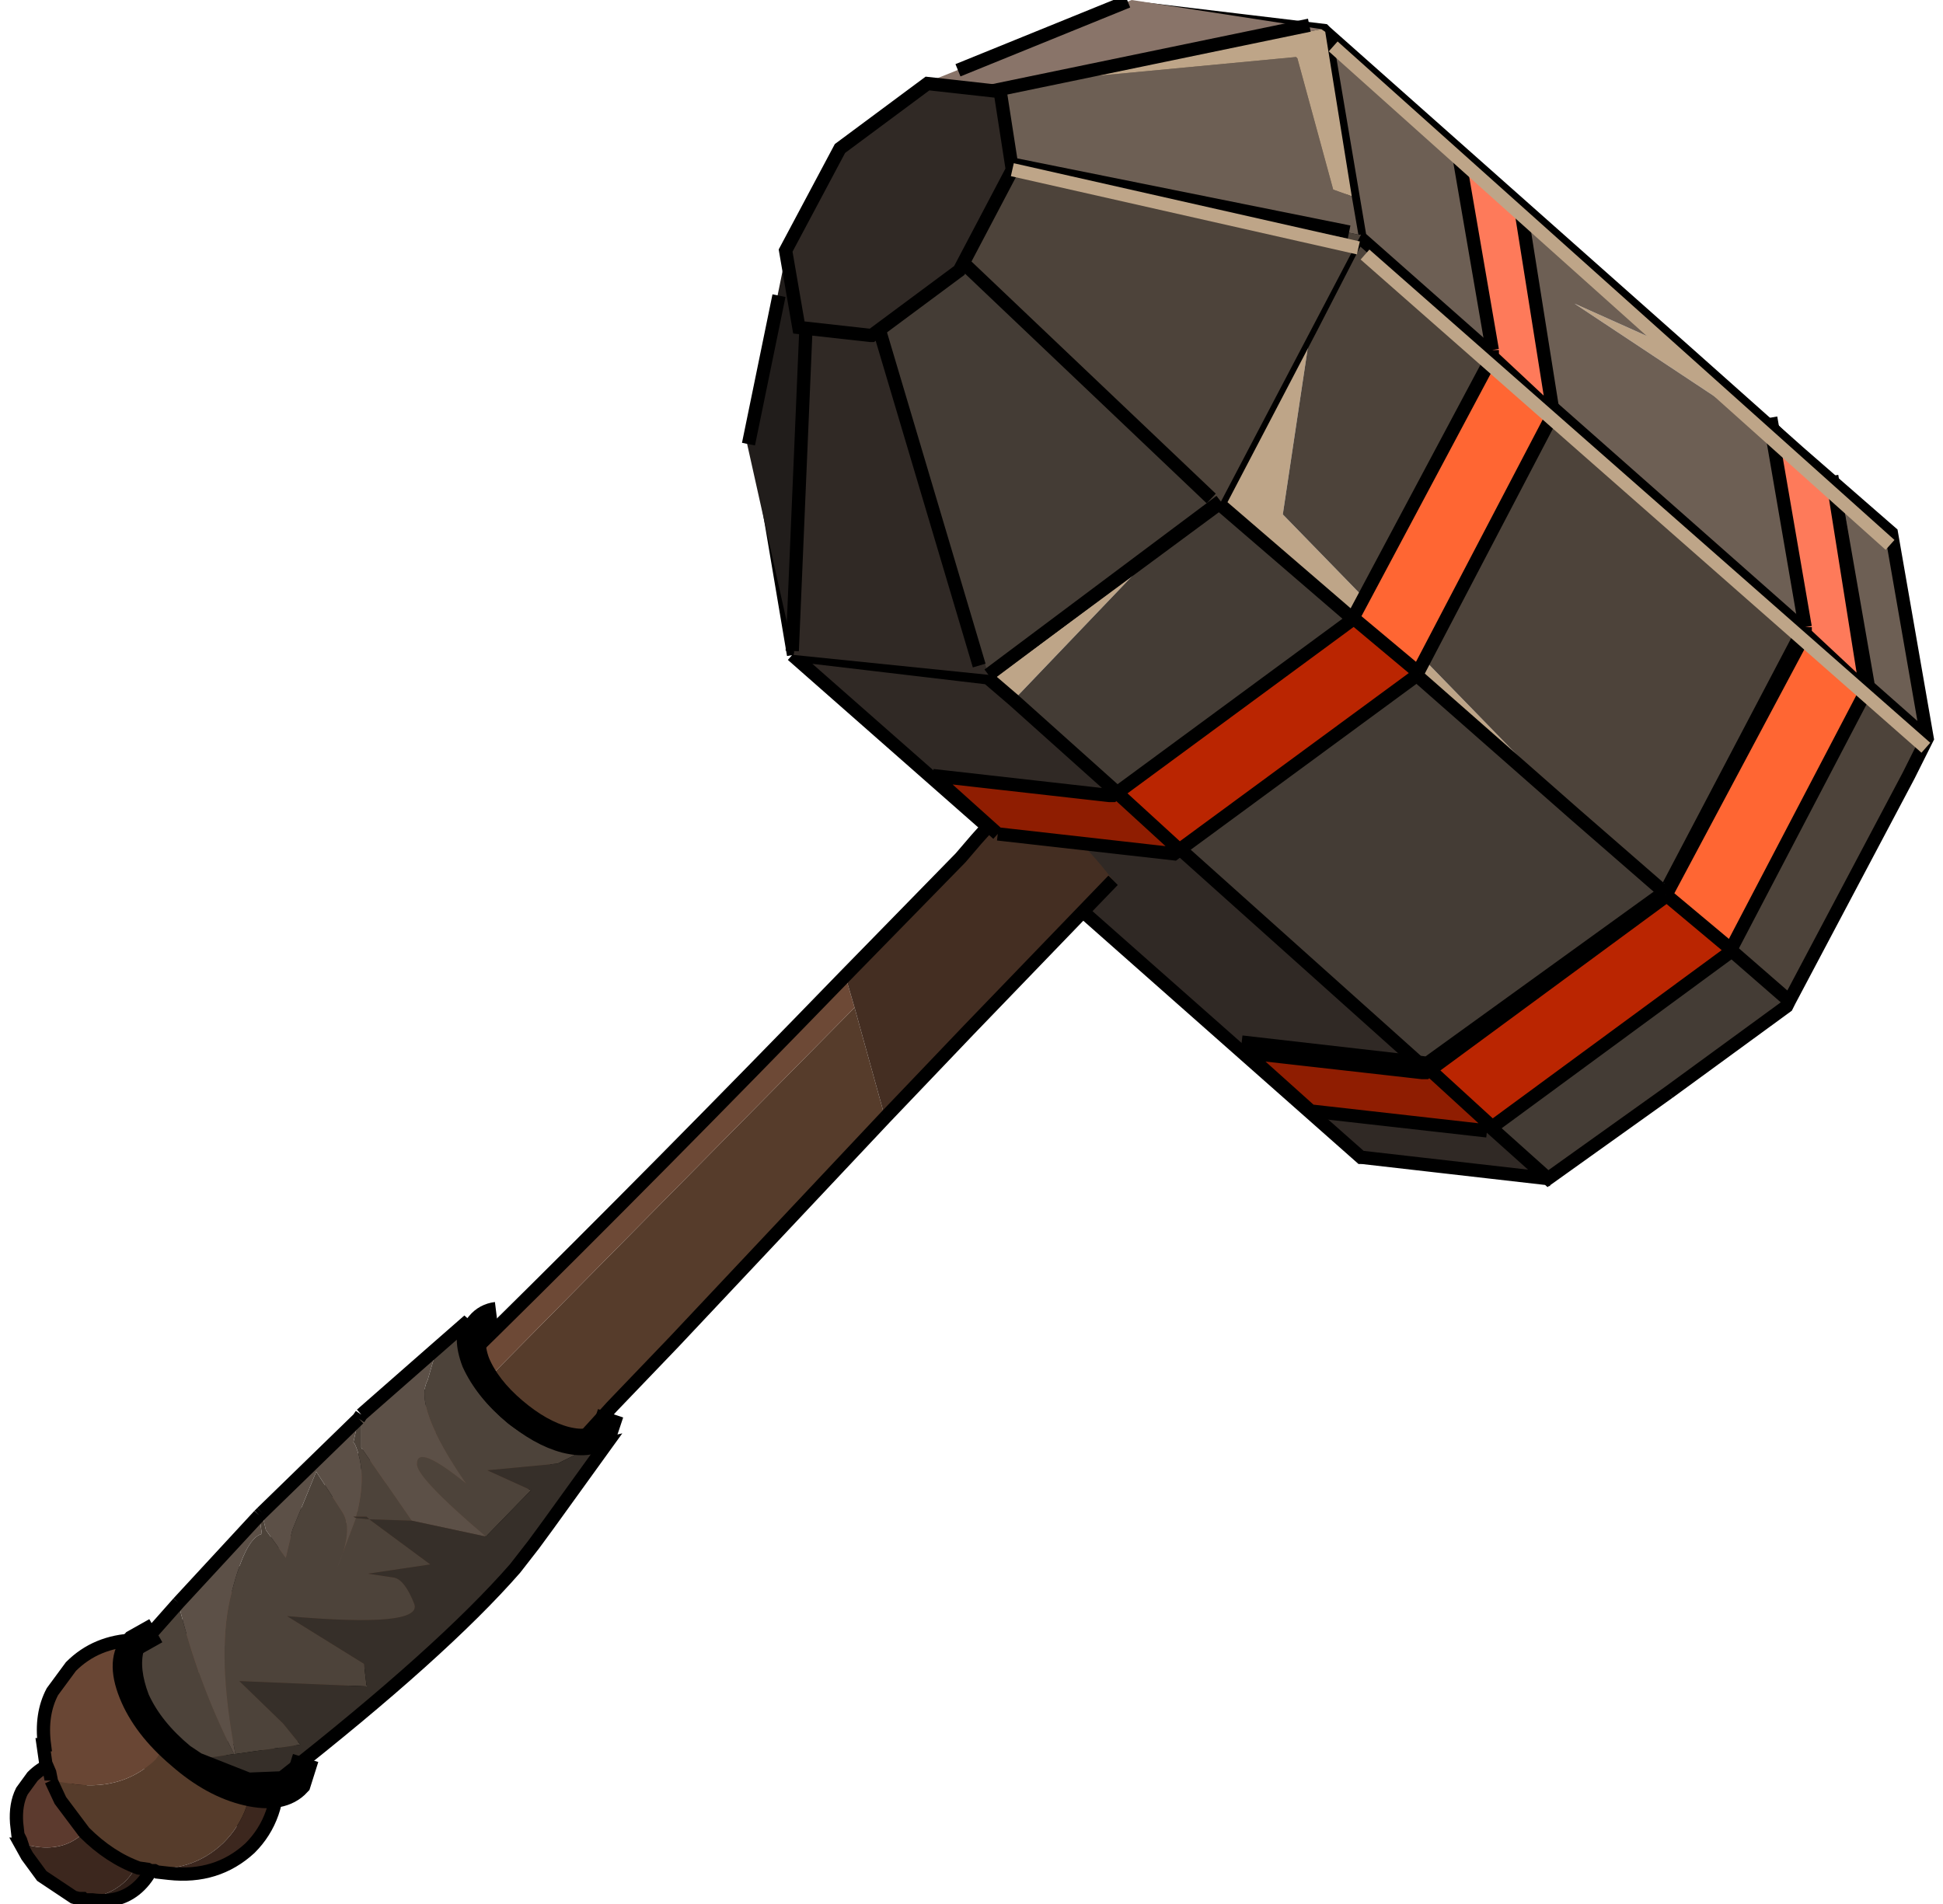 <svg width="50" height="49" viewBox="250.12 175.75 49.682 49.475" xmlns="http://www.w3.org/2000/svg" xmlns:xlink="http://www.w3.org/1999/xlink"><defs><g id="a"><path d="m57.75 44.45-7-.8h-.05l-13.8-12.2-.15-.15-7.5-6.6h.05L28 17l5.35-10.15L42.2.3l7.1.85.05.05 1.3 7.7h-.05l-1.8 3.5-3.45 6.6-2.3 1.7-6.5 4.8 1.05.9 20.15 18.05M29.3 24.7l7.2.85.05-.05-.05.05-7.2-.85" fill="#302925"/><path d="m63.1 13.4 4.1 3.65-8.45-5.6 4.35 1.95m-20.05 7.3-5.45 5.7-1.05-.9 6.5-4.8m5.75-8.3-1.05 7 11 11.3-8.3-7.3-.05-.05L45.35 19l3.45-6.6" fill="#bea588"/><path d="m66.85 37.75-.1.2-4.45 3.25-4.55 3.25L37.6 26.4l5.45-5.7 2.3-1.7 5.05 4.35.05.05 8.3 7.3 8.1 7.05" fill="#443c35"/><path d="m71.35 29.25-4.5 8.5-8.1-7.05-11-11.3 1.05-7 1.8-3.5 21.45 18.95-.7 1.4" fill="#4d433a"/><path d="m67.2 17.05 3.5 3.05 1.35 7.75L50.6 8.9h.05l-1.3-7.7L63.1 13.4l-4.35-1.95 8.45 5.6" fill="#6d5f54"/><path d="m62.3 41.2-4.4 3.3-.15-.05 4.55-3.25" fill="#8e8e8e"/><path d="M50.75 43.65h-.05.05" fill="#929292"/><path d="m63.1 13.4 4.1 3.65 3.5 3.05 1.35 7.75-.7 1.4-4.5 8.5-.1.2-4.45 3.25m-4.4 3.3-.15-.05-7-.8h-.05l-13.8-12.2m-.15-.15-7.5-6.6m.05 0L28 17l5.35-10.15L42.2.3l7.1.85.05.05L63.1 13.4M45.35 19l-2.3 1.7-6.5 4.8 1.05.9 20.15 18.05 4.55-3.25m-3.55-10.5 8.1 7.05M48.8 12.4 45.35 19l5.05 4.35.05.05 8.3 7.3m-9.4-29.5 1.3 7.7h-.05l21.45 18.95M50.6 8.9l-1.8 3.5m1.95 31.25h-.05M36.55 25.5l-.05.05-7.2-.85" fill="none" stroke="#000" stroke-width=".5"/><path d="m62.2 33.6-9 6.5-7-.8m19.95-23.55 1.35 7.75-5.2 9.9" fill="none" stroke="#000" stroke-width=".5"/><path d="m68.45 17.95 1.35 7.75-5.2 9.9m-.1.2-9 6.5-7-.8" fill="none" stroke="#000" stroke-width=".5"/><path d="m2.15 66.75.05.1.1.35.1.25-.25-.7m.8 1.45.25.2h.05l-.2-.1-.1-.1" fill="#824f3e"/><path d="m2.15 71.55-1.2-.8L.4 70l-.25-.45H.2l.55.1q1.1.15 1.8-.55l.5-.8.2.1 1.05.5.4.05v.2q.1 1.1-.6 1.8-.75.7-1.85.6h-.1" fill="#3c271e"/><path d="m.2 69.55-.05-.15-.1-.2-.05-.45q-.05-.7.2-1.2L.6 67q.6-.6 1.45-.6l.05.05v.1l.05.15v.05l.25.7.05.05v.05l.05.05.15.25.3.35.1.1-.5.8q-.7.7-1.8.55l-.55-.1" fill="#5c3a2e"/><path d="m4.7 68.95.5.1h.05l.05.25q.05 1.1-.65 1.8t-1.8.55h-.3l-.05-.05H2.35l-.2-.05h.1q1.1.1 1.85-.6.7-.7.6-1.8v-.2" fill="#301f18"/><path d="m4.7 68.95.5.1h.05l.05.25q.05 1.1-.65 1.8t-1.8.55h-.3l-.05-.05H2.35l-.2-.05-1.2-.8L.4 70l-.25-.45H.2l-.05-.15-.1-.2-.05-.45q-.05-.7.2-1.2L.6 67q.6-.6 1.45-.6l.05.05v.1l.05.15v.05m.25.7.05.05v.05l.05.05.15.25.3.35m.3.2 1.05.5.4.05m-1.65-.65.2.1m-.2-.1-.1-.1m-.55-.75-.25-.7" fill="none" stroke="#000" stroke-width=".5"/><path d="m31.6 38 1.15 4.15-7.95 8.45-2.35 2.45-14.3 15.7-4.3-2.65L31.6 38" fill="#563c2b"/><path d="m31.25 36.8.35 1.2L3.85 66.1l-1.6-1.05 4.5-4.1q10.3-9.5 24.5-24.15" fill="#6d4936"/><path d="m31.6 38-.35-1.2 4.35-4.45.6-.7.45-.5.3-.15 1.3-.2.4.05q1.05.2 2.7 2.35l-.05.05-5.4 5.6-3.15 3.3L31.6 38" fill="#442e22"/><path d="m32.75 42.15 3.15-3.3 5.4-5.6.05-.05m-3.1-2.4-1.3.2m-.3.15-.45.5-.6.7-4.35 4.45q-14.2 14.65-24.5 24.15l-4.5 4.1m30.5-22.9L24.8 50.6l-2.35 2.45-14.3 15.7M36.95 31l-.3.15" fill="none" stroke="#000" stroke-width=".5"/><path d="m5 63.6-.4-1.15.25.75.15.4m1.15 1.45-.2-.2.4.35-.2-.15" fill="#824f3e"/><path d="m1.3 67.15.95.15q1.8.2 3-.95l.9-1.3.2.15.05.05 1.8.8.6.1.05.35q.15 1.8-1.05 3-1.2 1.15-3 .95h-.2q-1.1-.4-2.05-1.35l-.9-1.2-.35-.75" fill="#563c2b"/><path d="m5 63.6.1.15.05.05.05.1.25.4.5.55.2.2-.9 1.3q-1.2 1.15-3 .95l-.95-.15v-.05l-.05-.25-.15-.35-.1-.7h.05q-.15-1.15.3-2l.7-.95q.95-.95 2.4-1l.05.1v.15l.1.25v.1L5 63.6" fill="#694634"/><path d="m8.8 66.15.5.1H9.7v.05l.05-.05.1.45q.1 1.85-1.05 3-1.25 1.15-3.05.95l-.45-.05-.1-.05h-.15l-.1-.05-.35-.05h.2q1.8.2 3-.95 1.2-1.2 1.05-3l-.05-.35" fill="#3c271e"/><path d="m5.95 64.85-.5-.55-.25-.4-.05-.1-.05-.05-.1-.15-.4-1.15v-.1l-.1-.25v-.15l-.05-.1q-1.45.05-2.4 1l-.7.95q-.45.85-.3 2H1l.1.7.15.35.05.25v.05m4.85-2.1-.2-.2m.4.35.05.05 1.8.8.6.1.5.1H9.7v.05l.05-.05.1.45q.1 1.85-1.05 3-1.25 1.15-3.05.95l-.45-.05-.1-.05h-.15l-.1-.05-.35-.05q-1.1-.4-2.05-1.35l-.9-1.2-.35-.75m5.05-1.95-.2-.15" fill="none" stroke="#000" stroke-width=".5"/><path d="M17.7 57.95q-2.65-2.25-2.6-2.75 0-.75 1.85.75-2-2.9-1.45-3.9l.35-1.2 1.2-1.05q-.4.6 0 1.65.5 1.1 1.65 2.05 1.2.9 2.35 1.05l.55.05-1.2.6-2.65.25 1.65.75-1.7 1.75m-4.7-4.6v1.25l1.9 2.75-1.6-.05-.1-.1h-.4q.45-1.65-.05-2.75l-.05-.05.2-.9.1-.15m-3.75 3.7.15.65.75 1.05.25-1.05.9-2.2 1 1.55q.4.65-.2 2.05l.7-1.85.5.05 2.3 1.7-2.35.35 1 .15q.4.1.75 1 .3.9-4.8.45l2.9 1.8.1.85-4.8-.2 1.65 1.6.65.8-2.45.35q-.7-3.7-.2-5.85.55-2.3 1.2-2.45l-.1-.7.1-.1m-1.05 9.1-1.35.2-.45-.3Q5.25 65.1 4.75 64q-.4-1.05-.2-1.8l1.55-1.75q.7 2.95 2.1 5.7" fill="#4d433a"/><path d="m15.85 50.85-.35 1.2q-.55 1 1.45 3.9-1.85-1.5-1.85-.75-.05.5 2.6 2.75l-2.8-.6L13 54.6v-1.25l2.85-2.5M12.9 53.5l-.2.9.05.05q.5 1.1.05 2.75h-.1l.1.05-.7 1.85q.6-1.4.2-2.05l-1-1.55-.9 2.2-.25 1.05-.75-1.05-.15-.65 3.65-3.55M8.25 66.15H8.2q-1.4-2.75-2.1-5.7l3.05-3.3.1.7q-.65.15-1.2 2.45-.5 2.15.2 5.85" fill="#5c5047"/><path d="m14.9 57.35 2.8.6 1.7-1.75-1.65-.75 2.65-.25 1.2-.6.65-.15-2.2 3.05-.55.75-.7.9q-2.75 3.15-8.8 7.9l-1.25.05-1.9-.75 1.35-.2h.05l2.45-.35-.65-.8-1.65-1.6 4.8.2-.1-.85-2.9-1.8q5.1.45 4.8-.45-.35-.9-.75-1l-1-.15L15.6 59l-2.3-1.7-.5-.05-.1-.05h.5l.1.1 1.6.05" fill="#362f29"/><path d="M15.85 50.85 13 53.35m8.6 1.25-.55-.05q-1.15-.15-2.35-1.05-1.15-.95-1.65-2.05-.4-1.05 0-1.65l-1.2 1.05M12.9 53.5l-3.65 3.55m3.65-3.55.1-.15m-6.15 13 1.9.75 1.25-.05q6.05-4.75 8.8-7.9l.7-.9.55-.75 2.2-3.05-.65.15M9.15 57.15l-3.05 3.3m3.05-3.3.1-.1m-2.4 9.3-.45-.3Q5.25 65.1 4.75 64q-.4-1.05-.2-1.8l1.55-1.75" fill="none" stroke="#000" stroke-width=".5"/><path d="m22.4 53.3-.25.75q-.45.5-1.45.25-.95-.25-1.95-1.1t-1.4-1.8q-.35-.95.1-1.45.25-.3.65-.35M10.9 66.3l-.3.95q-.6.65-1.9.35t-2.55-1.4q-1.3-1.1-1.8-2.35t.1-1.9l.8-.45" fill="none" stroke="#000"/><path d="m33.55 5.25 1.15-1.4L39.25 3l9-.85.05.05 1.35 4.95.7.25.25 1.45-17.05-3.6" fill="#6d5f54"/><path d="m34.7 3.85-.6-.65L42.05 0l7.15 1.1L39.25 3l-4.55.85" fill="#897469"/><path d="M36.65 25.45 31.05 8.3l1.4-1.7L45.4 18.9l-8.75 6.55" fill="#443c35"/><path d="m32.45 6.6 1.1-1.35 17.05 3.6h.1l-5.3 10.1v-.05L32.45 6.6" fill="#4d433a"/><path d="M29.65 10.05 29.45 24l-.15.6-1.75-7.85 1.35-6.6.75-.1" fill="#211d1b"/><path d="m29.65 10.05 1.4-1.75 5.6 17.15-7.35-.75.15-.7.2-13.95" fill="#302925"/><path d="m49.2 1.1.15.1 1 6.2-.7-.25L48.3 2.2l-.05-.05-9 .85 9.95-1.9" fill="#bea588"/><path d="m45.4 18.9-8.75 6.55" fill="none" stroke="#000" stroke-width=".5"/><path d="m50.4 23.3 5.25-9.85 2.3 2.15-5.1 9.75-2.45-2.05" fill="#f63"/><path d="m55.65 13.2-1.3-7.55 2.4 2.4 1.2 7.55-2.3-2.15v-.25" fill="#fe7a5a"/><path d="M43.85 32.05 41.5 29.9l8.9-6.55v-.05l2.45 2.05.05.05-9.05 6.65" fill="#ba2501"/><path d="m43.85 32.05-.2.15-6.65-.75-2.45-2.2 6.65.75h.15l.15-.1 2.35 2.15" fill="#8f1d01"/><path d="m41.5 29.9-.15.1h-.15l-6.65-.75m2.45 2.2 6.65.75.2-.15M41.5 29.9l8.9-6.55v-.05l5.25-9.85m0-.25-1.3-7.55M56.6 7.9l.15.15 1.2 7.55-5.1 9.75m.05.05-9.05 6.65m11.8-18.85v.25M43.85 32.05 41.5 29.9m-6.95-.65 2.45 2.2M41.2 30l.3-.1m14.15-16.45v-.25m-1.3-7.55L56.6 7.9m-3.75 17.45.05.05m2.75-11.95 2.3 2.15m-5.1 9.75L50.4 23.3" fill="none" stroke="#000" stroke-width=".5"/><path d="m64.65 35.8-2.45-2.05 5.25-9.85 2.3 2.15-5.1 9.75" fill="#f63"/><path d="m69.75 26.05-2.3-2.15v-.25l-1.3-7.55 2.4 2.4 1.2 7.55" fill="#fe7a5a"/><path d="m62.2 33.75 2.45 2.05.05.05-9.05 6.65-2.35-2.15 8.9-6.55v-.05" fill="#ba2501"/><path d="m53.3 40.35 2.35 2.15-.2.15-6.65-.75-2.45-2.2 6.65.75h.15l.15-.1" fill="#8f1d01"/><path d="M62.2 33.75v.05l-8.9 6.55-.15.1H53l-6.65-.75m9.3 2.8 9.05-6.65m-.05-.05 5.1-9.75m-2.3-2.15-5.25 9.85M48.8 41.9l6.65.75m12.95-24.3.15.15 1.2 7.55m-2.3-2.4-1.3-7.55m1.3 7.55v.25m-11.8 18.6-.2.15M64.65 35.8l-2.45-2.05m-8.9 6.6 2.35 2.15m9.05-6.65-.05-.05m5.1-9.75-2.3-2.15v-.25M46.35 39.7l2.45 2.2m4.2-1.45.3-.1M66.15 16.1l2.25 2.25" fill="none" stroke="#000" stroke-width=".5"/><path d="m49.65 1.75 21 18.8M50.85 9.6 72 28.2" fill="none" stroke="#bea588" stroke-width=".5"/><path d="m41.9.05-6.4 2.6m.8 22.45-4-13.45m-4.7 5.1 1.15-5.6m.5 13.4.55-12.95m15.25 7.2-10.1-9.6M48.75.95 36.2 3.55m14.05 5.2-13.4-2.7" fill="none" stroke="#000" stroke-width=".5"/><path d="m37.05 3.45.05.05.45 2.9-2 3.8-3.3 2.45h-.05l-2.7-.3-.5-2.9 2.05-3.85 3.3-2.45 2.7.3" fill="#302925"/><path d="m37.05 3.45.05.05.45 2.9-2 3.8-3.3 2.45h-.05l-2.7-.3-.5-2.9 2.05-3.85 3.3-2.45 2.7.3" fill="none" stroke="#000" stroke-width=".5"/><path d="M37.55 6.4 50.6 9.35" fill="none" stroke="#bea588" stroke-width=".5"/></g></defs><use transform="translate(250.15 175.75) scale(.689)" xlink:href="#a"/></svg>